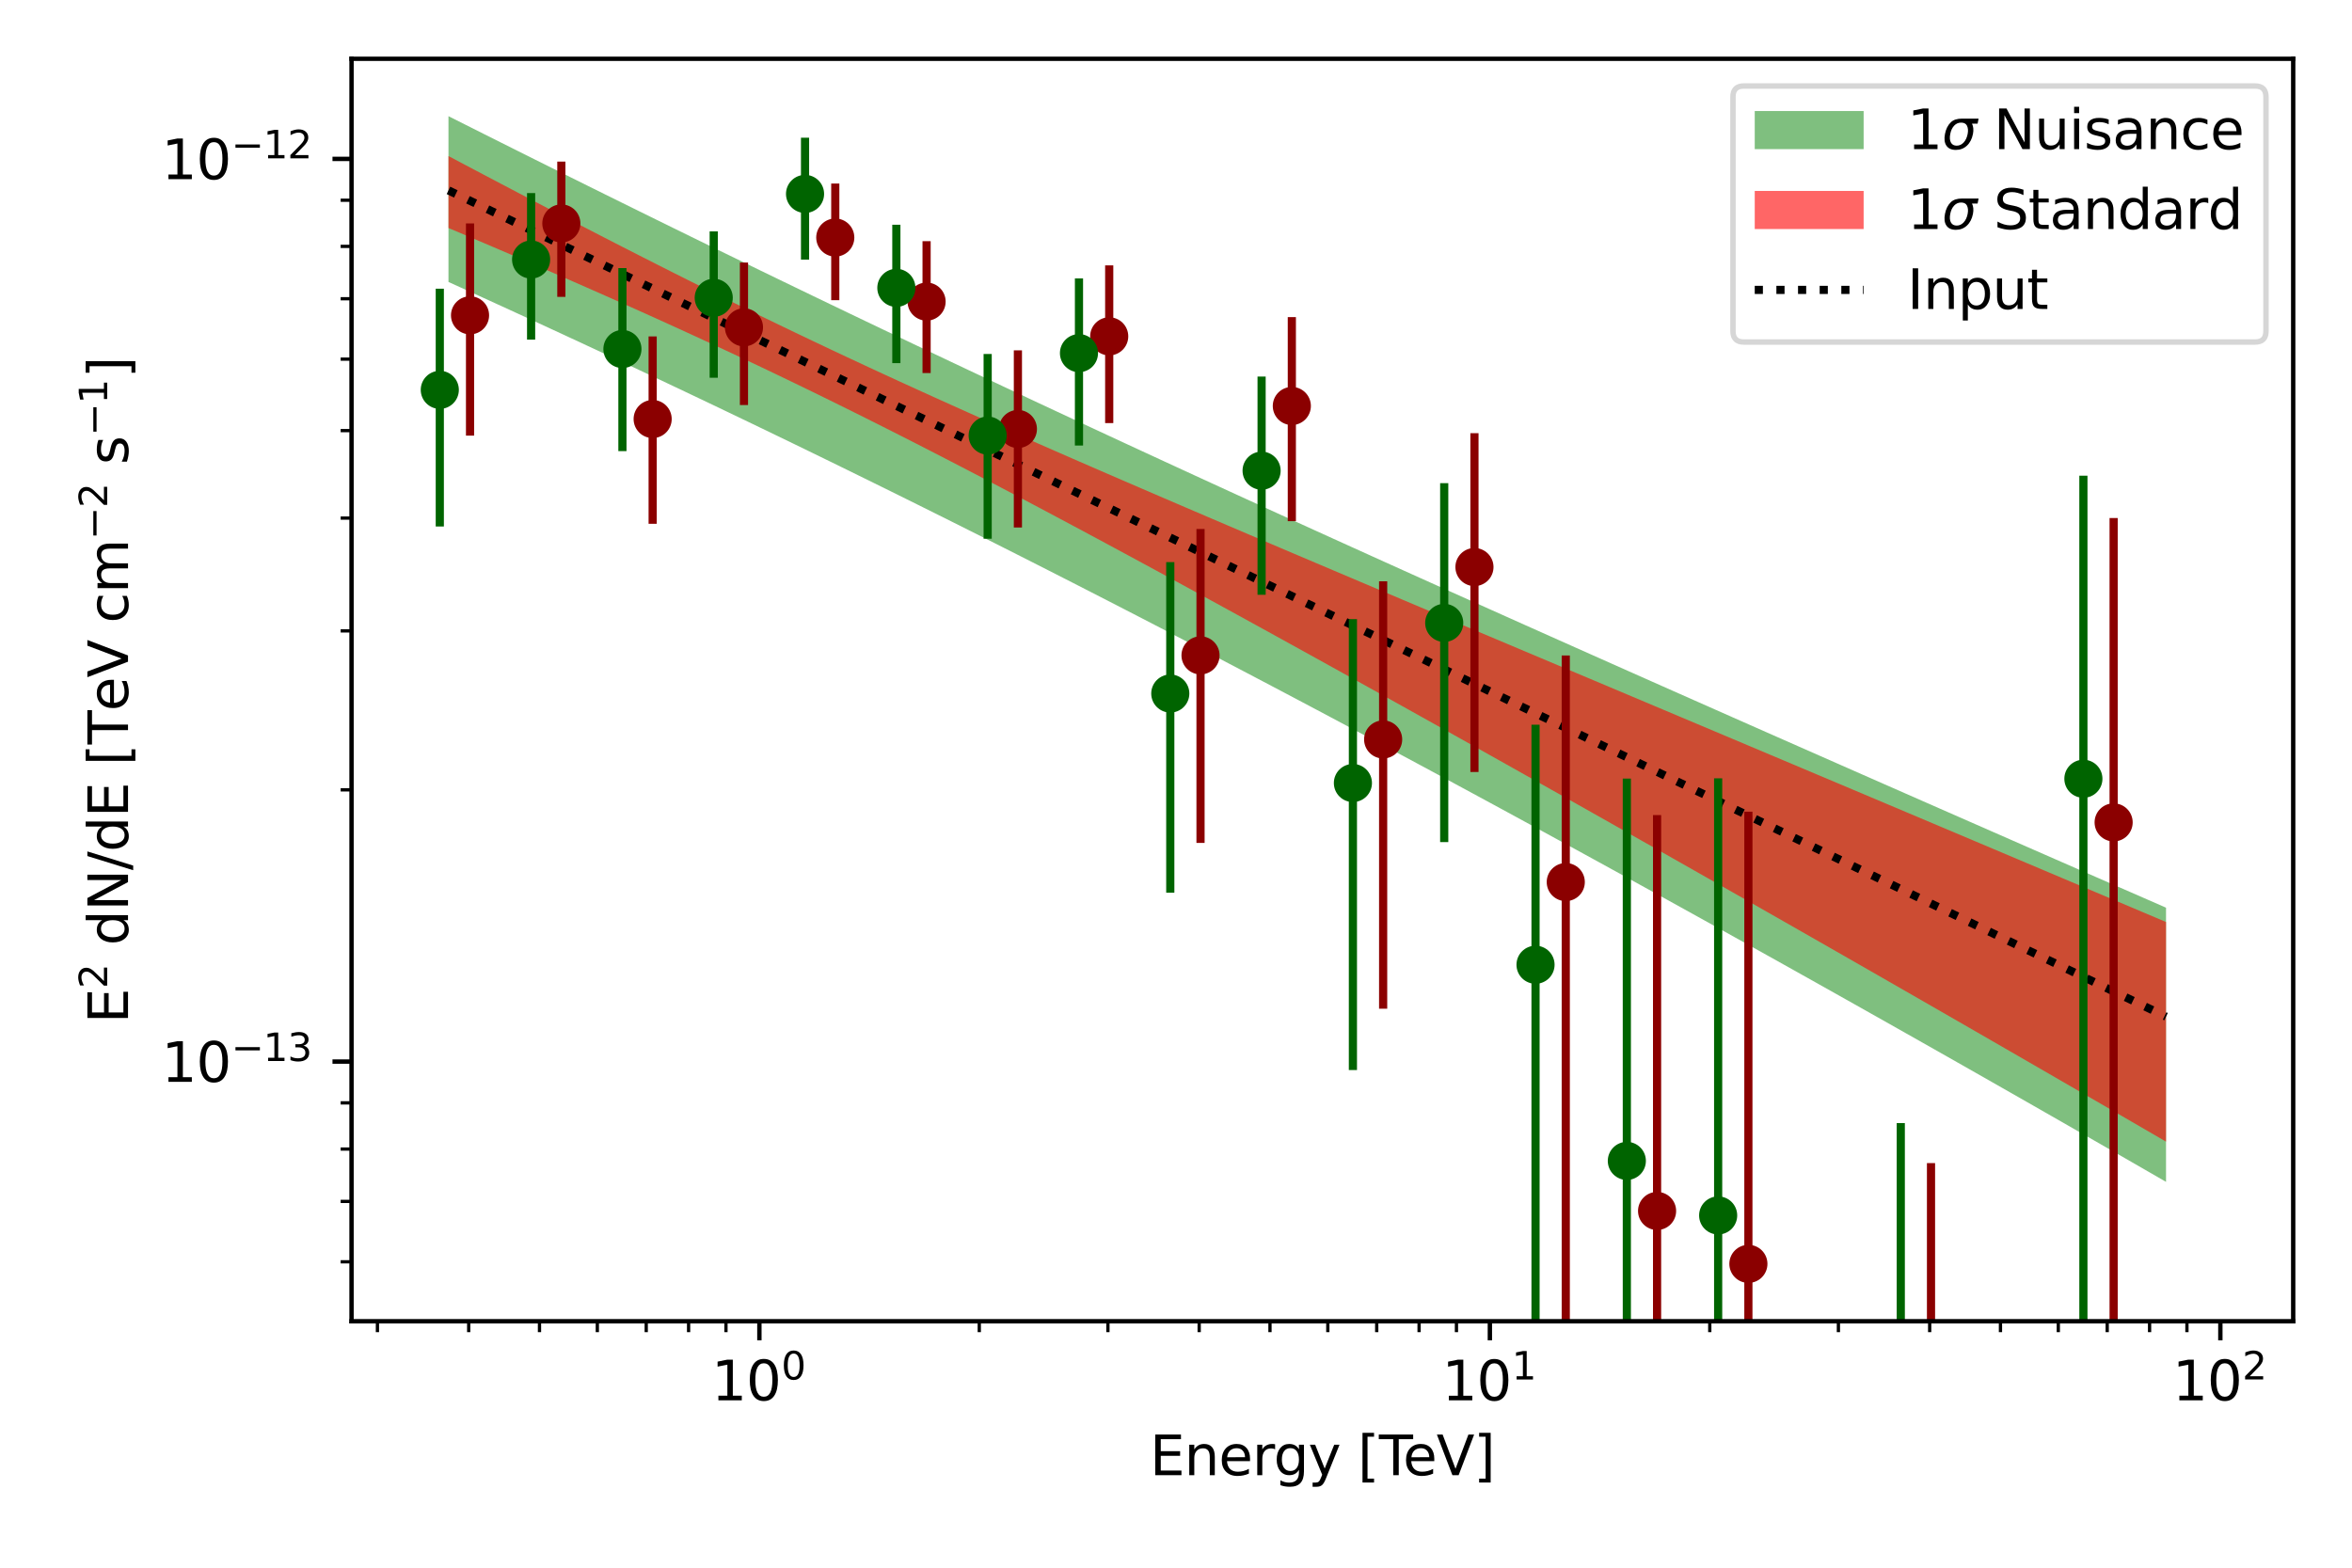 <?xml version="1.0" encoding="utf-8" standalone="no"?>
<!DOCTYPE svg PUBLIC "-//W3C//DTD SVG 1.1//EN"
  "http://www.w3.org/Graphics/SVG/1.1/DTD/svg11.dtd">
<svg xmlns:xlink="http://www.w3.org/1999/xlink" width="432pt" height="288pt" viewBox="0 0 432 288" xmlns="http://www.w3.org/2000/svg" version="1.1">
 <defs>
  <style type="text/css">*{stroke-linejoin: round; stroke-linecap: butt}</style>
 </defs>
 <g id="figure_1">
  <g id="patch_1">
   <path d="M 0 288 
L 432 288 
L 432 0 
L 0 0 
z
" style="fill: #ffffff"/>
  </g>
  <g id="axes_1">
   <g id="patch_2">
    <path d="M 64.568 242.728 
L 421.2 242.728 
L 421.2 10.8 
L 64.568 10.8 
z
" style="fill: #ffffff"/>
   </g>
   <g id="PolyCollection_1">
    <path d="M 82.372 21.342 
L 82.372 51.799 
L 85.559 53.246 
L 88.745 54.698 
L 91.932 56.155 
L 95.118 57.616 
L 98.305 59.083 
L 101.492 60.554 
L 104.678 62.03 
L 107.865 63.511 
L 111.051 64.998 
L 114.238 66.489 
L 117.424 67.986 
L 120.611 69.487 
L 123.798 70.994 
L 126.984 72.506 
L 130.171 74.023 
L 133.357 75.546 
L 136.544 77.074 
L 139.73 78.607 
L 142.917 80.145 
L 146.104 81.688 
L 149.29 83.237 
L 152.477 84.791 
L 155.663 86.35 
L 158.85 87.915 
L 162.036 89.485 
L 165.223 91.059 
L 168.41 92.64 
L 171.596 94.225 
L 174.783 95.815 
L 177.969 97.411 
L 181.156 99.011 
L 184.342 100.617 
L 187.529 102.227 
L 190.716 103.843 
L 193.902 105.463 
L 197.089 107.089 
L 200.275 108.719 
L 203.462 110.354 
L 206.648 111.993 
L 209.835 113.637 
L 213.022 115.286 
L 216.208 116.94 
L 219.395 118.597 
L 222.581 120.26 
L 225.768 121.927 
L 228.954 123.598 
L 232.141 125.273 
L 235.327 126.953 
L 238.514 128.636 
L 241.701 130.324 
L 244.887 132.016 
L 248.074 133.712 
L 251.26 135.412 
L 254.447 137.116 
L 257.633 138.823 
L 260.82 140.535 
L 264.007 142.25 
L 267.193 143.968 
L 270.38 145.691 
L 273.566 147.417 
L 276.753 149.146 
L 279.939 150.879 
L 283.126 152.616 
L 286.313 154.356 
L 289.499 156.099 
L 292.686 157.845 
L 295.872 159.595 
L 299.059 161.348 
L 302.245 163.104 
L 305.432 164.863 
L 308.619 166.626 
L 311.805 168.391 
L 314.992 170.16 
L 318.178 171.931 
L 321.365 173.706 
L 324.551 175.483 
L 327.738 177.263 
L 330.925 179.047 
L 334.111 180.833 
L 337.298 182.621 
L 340.484 184.413 
L 343.671 186.208 
L 346.857 188.005 
L 350.044 189.805 
L 353.231 191.608 
L 356.417 193.413 
L 359.604 195.221 
L 362.79 197.032 
L 365.977 198.845 
L 369.163 200.661 
L 372.35 202.48 
L 375.536 204.301 
L 378.723 206.125 
L 381.91 207.952 
L 385.096 209.781 
L 388.283 211.612 
L 391.469 213.446 
L 394.656 215.283 
L 397.842 217.122 
L 397.842 166.751 
L 397.842 166.751 
L 394.656 165.357 
L 391.469 163.963 
L 388.283 162.569 
L 385.096 161.174 
L 381.91 159.779 
L 378.723 158.383 
L 375.536 156.987 
L 372.35 155.59 
L 369.163 154.193 
L 365.977 152.795 
L 362.79 151.397 
L 359.604 149.998 
L 356.417 148.599 
L 353.231 147.199 
L 350.044 145.798 
L 346.857 144.397 
L 343.671 142.995 
L 340.484 141.592 
L 337.298 140.188 
L 334.111 138.784 
L 330.925 137.378 
L 327.738 135.972 
L 324.551 134.565 
L 321.365 133.157 
L 318.178 131.748 
L 314.992 130.338 
L 311.805 128.926 
L 308.619 127.514 
L 305.432 126.101 
L 302.245 124.686 
L 299.059 123.27 
L 295.872 121.853 
L 292.686 120.434 
L 289.499 119.014 
L 286.313 117.593 
L 283.126 116.17 
L 279.939 114.746 
L 276.753 113.32 
L 273.566 111.892 
L 270.38 110.463 
L 267.193 109.032 
L 264.007 107.599 
L 260.82 106.165 
L 257.633 104.728 
L 254.447 103.29 
L 251.26 101.849 
L 248.074 100.406 
L 244.887 98.962 
L 241.701 97.515 
L 238.514 96.066 
L 235.327 94.614 
L 232.141 93.16 
L 228.954 91.704 
L 225.768 90.245 
L 222.581 88.784 
L 219.395 87.32 
L 216.208 85.853 
L 213.022 84.384 
L 209.835 82.912 
L 206.648 81.437 
L 203.462 79.959 
L 200.275 78.478 
L 197.089 76.994 
L 193.902 75.507 
L 190.716 74.017 
L 187.529 72.524 
L 184.342 71.027 
L 181.156 69.528 
L 177.969 68.025 
L 174.783 66.519 
L 171.596 65.009 
L 168.41 63.496 
L 165.223 61.98 
L 162.036 60.46 
L 158.85 58.937 
L 155.663 57.41 
L 152.477 55.879 
L 149.29 54.346 
L 146.104 52.808 
L 142.917 51.268 
L 139.73 49.723 
L 136.544 48.175 
L 133.357 46.624 
L 130.171 45.069 
L 126.984 43.511 
L 123.798 41.949 
L 120.611 40.384 
L 117.424 38.815 
L 114.238 37.243 
L 111.051 35.667 
L 107.865 34.088 
L 104.678 32.506 
L 101.492 30.921 
L 98.305 29.332 
L 95.118 27.74 
L 91.932 26.145 
L 88.745 24.547 
L 85.559 22.946 
L 82.372 21.342 
z
" clip-path="url(#pd999682cb5)" style="fill: #008000; fill-opacity: 0.5"/>
   </g>
   <g id="PolyCollection_2">
    <path d="M 82.372 28.669 
L 82.372 41.888 
L 85.559 43.237 
L 88.745 44.592 
L 91.932 45.953 
L 95.118 47.32 
L 98.305 48.694 
L 101.492 50.076 
L 104.678 51.465 
L 107.865 52.863 
L 111.051 54.269 
L 114.238 55.685 
L 117.424 57.11 
L 120.611 58.547 
L 123.798 59.993 
L 126.984 61.452 
L 130.171 62.922 
L 133.357 64.405 
L 136.544 65.9 
L 139.73 67.408 
L 142.917 68.93 
L 146.104 70.464 
L 149.29 72.012 
L 152.477 73.572 
L 155.663 75.146 
L 158.85 76.732 
L 162.036 78.331 
L 165.223 79.941 
L 168.41 81.563 
L 171.596 83.195 
L 174.783 84.838 
L 177.969 86.491 
L 181.156 88.153 
L 184.342 89.823 
L 187.529 91.502 
L 190.716 93.188 
L 193.902 94.882 
L 197.089 96.582 
L 200.275 98.289 
L 203.462 100.002 
L 206.648 101.72 
L 209.835 103.444 
L 213.022 105.172 
L 216.208 106.905 
L 219.395 108.642 
L 222.581 110.384 
L 225.768 112.13 
L 228.954 113.879 
L 232.141 115.631 
L 235.327 117.387 
L 238.514 119.147 
L 241.701 120.909 
L 244.887 122.674 
L 248.074 124.442 
L 251.26 126.212 
L 254.447 127.986 
L 257.633 129.761 
L 260.82 131.539 
L 264.007 133.32 
L 267.193 135.102 
L 270.38 136.887 
L 273.566 138.674 
L 276.753 140.463 
L 279.939 142.254 
L 283.126 144.047 
L 286.313 145.842 
L 289.499 147.639 
L 292.686 149.437 
L 295.872 151.238 
L 299.059 153.04 
L 302.245 154.844 
L 305.432 156.65 
L 308.619 158.458 
L 311.805 160.267 
L 314.992 162.078 
L 318.178 163.89 
L 321.365 165.705 
L 324.551 167.521 
L 327.738 169.338 
L 330.925 171.158 
L 334.111 172.979 
L 337.298 174.801 
L 340.484 176.625 
L 343.671 178.451 
L 346.857 180.278 
L 350.044 182.107 
L 353.231 183.938 
L 356.417 185.77 
L 359.604 187.604 
L 362.79 189.439 
L 365.977 191.276 
L 369.163 193.115 
L 372.35 194.955 
L 375.536 196.796 
L 378.723 198.64 
L 381.91 200.485 
L 385.096 202.331 
L 388.283 204.18 
L 391.469 206.03 
L 394.656 207.881 
L 397.842 209.734 
L 397.842 169.382 
L 397.842 169.382 
L 394.656 168.032 
L 391.469 166.683 
L 388.283 165.333 
L 385.096 163.984 
L 381.91 162.636 
L 378.723 161.287 
L 375.536 159.939 
L 372.35 158.592 
L 369.163 157.244 
L 365.977 155.897 
L 362.79 154.55 
L 359.604 153.204 
L 356.417 151.858 
L 353.231 150.512 
L 350.044 149.166 
L 346.857 147.82 
L 343.671 146.475 
L 340.484 145.13 
L 337.298 143.785 
L 334.111 142.441 
L 330.925 141.096 
L 327.738 139.752 
L 324.551 138.408 
L 321.365 137.064 
L 318.178 135.72 
L 314.992 134.377 
L 311.805 133.033 
L 308.619 131.689 
L 305.432 130.346 
L 302.245 129.003 
L 299.059 127.659 
L 295.872 126.315 
L 292.686 124.972 
L 289.499 123.628 
L 286.313 122.284 
L 283.126 120.94 
L 279.939 119.596 
L 276.753 118.252 
L 273.566 116.907 
L 270.38 115.562 
L 267.193 114.216 
L 264.007 112.87 
L 260.82 111.523 
L 257.633 110.176 
L 254.447 108.828 
L 251.26 107.479 
L 248.074 106.129 
L 244.887 104.778 
L 241.701 103.426 
L 238.514 102.073 
L 235.327 100.719 
L 232.141 99.363 
L 228.954 98.005 
L 225.768 96.645 
L 222.581 95.284 
L 219.395 93.92 
L 216.208 92.554 
L 213.022 91.184 
L 209.835 89.812 
L 206.648 88.437 
L 203.462 87.058 
L 200.275 85.675 
L 197.089 84.287 
L 193.902 82.895 
L 190.716 81.498 
L 187.529 80.095 
L 184.342 78.687 
L 181.156 77.271 
L 177.969 75.849 
L 174.783 74.418 
L 171.596 72.98 
L 168.41 71.533 
L 165.223 70.077 
L 162.036 68.611 
L 158.85 67.135 
L 155.663 65.648 
L 152.477 64.15 
L 149.29 62.641 
L 146.104 61.12 
L 142.917 59.588 
L 139.73 58.044 
L 136.544 56.489 
L 133.357 54.922 
L 130.171 53.345 
L 126.984 51.756 
L 123.798 50.158 
L 120.611 48.549 
L 117.424 46.931 
L 114.238 45.305 
L 111.051 43.67 
L 107.865 42.027 
L 104.678 40.378 
L 101.492 38.721 
L 98.305 37.058 
L 95.118 35.39 
L 91.932 33.717 
L 88.745 32.038 
L 85.559 30.355 
L 82.372 28.669 
z
" clip-path="url(#pd999682cb5)" style="fill: #ff0000; fill-opacity: 0.6"/>
   </g>
   <g id="matplotlib.axis_1">
    <g id="xtick_1">
     <g id="line2d_1">
      <defs>
       <path id="mf562311e10" d="M 0 0 
L 0 3.5 
" style="stroke: #000000; stroke-width: 0.8"/>
      </defs>
      <g>
       <use xlink:href="#mf562311e10" x="139.479" y="242.728" style="stroke: #000000; stroke-width: 0.8"/>
      </g>
     </g>
     <g id="text_1">
      <!-- $\mathdefault{10^{0}}$ -->
      <g transform="translate(130.679 257.326) scale(0.1 -0.1)">
       <defs>
        <path id="DejaVuSans-31" d="M 794 531 
L 1825 531 
L 1825 4091 
L 703 3866 
L 703 4441 
L 1819 4666 
L 2450 4666 
L 2450 531 
L 3481 531 
L 3481 0 
L 794 0 
L 794 531 
z
" transform="scale(0.016)"/>
        <path id="DejaVuSans-30" d="M 2034 4250 
Q 1547 4250 1301 3770 
Q 1056 3291 1056 2328 
Q 1056 1369 1301 889 
Q 1547 409 2034 409 
Q 2525 409 2770 889 
Q 3016 1369 3016 2328 
Q 3016 3291 2770 3770 
Q 2525 4250 2034 4250 
z
M 2034 4750 
Q 2819 4750 3233 4129 
Q 3647 3509 3647 2328 
Q 3647 1150 3233 529 
Q 2819 -91 2034 -91 
Q 1250 -91 836 529 
Q 422 1150 422 2328 
Q 422 3509 836 4129 
Q 1250 4750 2034 4750 
z
" transform="scale(0.016)"/>
       </defs>
       <use xlink:href="#DejaVuSans-31" transform="translate(0 0.766)"/>
       <use xlink:href="#DejaVuSans-30" transform="translate(63.623 0.766)"/>
       <use xlink:href="#DejaVuSans-30" transform="translate(128.203 39.047) scale(0.7)"/>
      </g>
     </g>
    </g>
    <g id="xtick_2">
     <g id="line2d_2">
      <g>
       <use xlink:href="#mf562311e10" x="273.65" y="242.728" style="stroke: #000000; stroke-width: 0.8"/>
      </g>
     </g>
     <g id="text_2">
      <!-- $\mathdefault{10^{1}}$ -->
      <g transform="translate(264.85 257.326) scale(0.1 -0.1)">
       <use xlink:href="#DejaVuSans-31" transform="translate(0 0.684)"/>
       <use xlink:href="#DejaVuSans-30" transform="translate(63.623 0.684)"/>
       <use xlink:href="#DejaVuSans-31" transform="translate(128.203 38.966) scale(0.7)"/>
      </g>
     </g>
    </g>
    <g id="xtick_3">
     <g id="line2d_3">
      <g>
       <use xlink:href="#mf562311e10" x="407.821" y="242.728" style="stroke: #000000; stroke-width: 0.8"/>
      </g>
     </g>
     <g id="text_3">
      <!-- $\mathdefault{10^{2}}$ -->
      <g transform="translate(399.021 257.326) scale(0.1 -0.1)">
       <defs>
        <path id="DejaVuSans-32" d="M 1228 531 
L 3431 531 
L 3431 0 
L 469 0 
L 469 531 
Q 828 903 1448 1529 
Q 2069 2156 2228 2338 
Q 2531 2678 2651 2914 
Q 2772 3150 2772 3378 
Q 2772 3750 2511 3984 
Q 2250 4219 1831 4219 
Q 1534 4219 1204 4116 
Q 875 4013 500 3803 
L 500 4441 
Q 881 4594 1212 4672 
Q 1544 4750 1819 4750 
Q 2544 4750 2975 4387 
Q 3406 4025 3406 3419 
Q 3406 3131 3298 2873 
Q 3191 2616 2906 2266 
Q 2828 2175 2409 1742 
Q 1991 1309 1228 531 
z
" transform="scale(0.016)"/>
       </defs>
       <use xlink:href="#DejaVuSans-31" transform="translate(0 0.766)"/>
       <use xlink:href="#DejaVuSans-30" transform="translate(63.623 0.766)"/>
       <use xlink:href="#DejaVuSans-32" transform="translate(128.203 39.047) scale(0.7)"/>
      </g>
     </g>
    </g>
    <g id="xtick_4">
     <g id="line2d_4">
      <defs>
       <path id="ma48257e8ec" d="M 0 0 
L 0 2 
" style="stroke: #000000; stroke-width: 0.6"/>
      </defs>
      <g>
       <use xlink:href="#ma48257e8ec" x="69.324" y="242.728" style="stroke: #000000; stroke-width: 0.6"/>
      </g>
     </g>
    </g>
    <g id="xtick_5">
     <g id="line2d_5">
      <g>
       <use xlink:href="#ma48257e8ec" x="86.087" y="242.728" style="stroke: #000000; stroke-width: 0.6"/>
      </g>
     </g>
    </g>
    <g id="xtick_6">
     <g id="line2d_6">
      <g>
       <use xlink:href="#ma48257e8ec" x="99.089" y="242.728" style="stroke: #000000; stroke-width: 0.6"/>
      </g>
     </g>
    </g>
    <g id="xtick_7">
     <g id="line2d_7">
      <g>
       <use xlink:href="#ma48257e8ec" x="109.713" y="242.728" style="stroke: #000000; stroke-width: 0.6"/>
      </g>
     </g>
    </g>
    <g id="xtick_8">
     <g id="line2d_8">
      <g>
       <use xlink:href="#ma48257e8ec" x="118.695" y="242.728" style="stroke: #000000; stroke-width: 0.6"/>
      </g>
     </g>
    </g>
    <g id="xtick_9">
     <g id="line2d_9">
      <g>
       <use xlink:href="#ma48257e8ec" x="126.476" y="242.728" style="stroke: #000000; stroke-width: 0.6"/>
      </g>
     </g>
    </g>
    <g id="xtick_10">
     <g id="line2d_10">
      <g>
       <use xlink:href="#ma48257e8ec" x="133.34" y="242.728" style="stroke: #000000; stroke-width: 0.6"/>
      </g>
     </g>
    </g>
    <g id="xtick_11">
     <g id="line2d_11">
      <g>
       <use xlink:href="#ma48257e8ec" x="179.868" y="242.728" style="stroke: #000000; stroke-width: 0.6"/>
      </g>
     </g>
    </g>
    <g id="xtick_12">
     <g id="line2d_12">
      <g>
       <use xlink:href="#ma48257e8ec" x="203.495" y="242.728" style="stroke: #000000; stroke-width: 0.6"/>
      </g>
     </g>
    </g>
    <g id="xtick_13">
     <g id="line2d_13">
      <g>
       <use xlink:href="#ma48257e8ec" x="220.258" y="242.728" style="stroke: #000000; stroke-width: 0.6"/>
      </g>
     </g>
    </g>
    <g id="xtick_14">
     <g id="line2d_14">
      <g>
       <use xlink:href="#ma48257e8ec" x="233.261" y="242.728" style="stroke: #000000; stroke-width: 0.6"/>
      </g>
     </g>
    </g>
    <g id="xtick_15">
     <g id="line2d_15">
      <g>
       <use xlink:href="#ma48257e8ec" x="243.884" y="242.728" style="stroke: #000000; stroke-width: 0.6"/>
      </g>
     </g>
    </g>
    <g id="xtick_16">
     <g id="line2d_16">
      <g>
       <use xlink:href="#ma48257e8ec" x="252.867" y="242.728" style="stroke: #000000; stroke-width: 0.6"/>
      </g>
     </g>
    </g>
    <g id="xtick_17">
     <g id="line2d_17">
      <g>
       <use xlink:href="#ma48257e8ec" x="260.648" y="242.728" style="stroke: #000000; stroke-width: 0.6"/>
      </g>
     </g>
    </g>
    <g id="xtick_18">
     <g id="line2d_18">
      <g>
       <use xlink:href="#ma48257e8ec" x="267.511" y="242.728" style="stroke: #000000; stroke-width: 0.6"/>
      </g>
     </g>
    </g>
    <g id="xtick_19">
     <g id="line2d_19">
      <g>
       <use xlink:href="#ma48257e8ec" x="314.04" y="242.728" style="stroke: #000000; stroke-width: 0.6"/>
      </g>
     </g>
    </g>
    <g id="xtick_20">
     <g id="line2d_20">
      <g>
       <use xlink:href="#ma48257e8ec" x="337.666" y="242.728" style="stroke: #000000; stroke-width: 0.6"/>
      </g>
     </g>
    </g>
    <g id="xtick_21">
     <g id="line2d_21">
      <g>
       <use xlink:href="#ma48257e8ec" x="354.429" y="242.728" style="stroke: #000000; stroke-width: 0.6"/>
      </g>
     </g>
    </g>
    <g id="xtick_22">
     <g id="line2d_22">
      <g>
       <use xlink:href="#ma48257e8ec" x="367.432" y="242.728" style="stroke: #000000; stroke-width: 0.6"/>
      </g>
     </g>
    </g>
    <g id="xtick_23">
     <g id="line2d_23">
      <g>
       <use xlink:href="#ma48257e8ec" x="378.056" y="242.728" style="stroke: #000000; stroke-width: 0.6"/>
      </g>
     </g>
    </g>
    <g id="xtick_24">
     <g id="line2d_24">
      <g>
       <use xlink:href="#ma48257e8ec" x="387.038" y="242.728" style="stroke: #000000; stroke-width: 0.6"/>
      </g>
     </g>
    </g>
    <g id="xtick_25">
     <g id="line2d_25">
      <g>
       <use xlink:href="#ma48257e8ec" x="394.819" y="242.728" style="stroke: #000000; stroke-width: 0.6"/>
      </g>
     </g>
    </g>
    <g id="xtick_26">
     <g id="line2d_26">
      <g>
       <use xlink:href="#ma48257e8ec" x="401.682" y="242.728" style="stroke: #000000; stroke-width: 0.6"/>
      </g>
     </g>
    </g>
    <g id="text_4">
     <!-- Energy [TeV] -->
     <g transform="translate(211.187 271.005) scale(0.1 -0.1)">
      <defs>
       <path id="DejaVuSans-45" d="M 628 4666 
L 3578 4666 
L 3578 4134 
L 1259 4134 
L 1259 2753 
L 3481 2753 
L 3481 2222 
L 1259 2222 
L 1259 531 
L 3634 531 
L 3634 0 
L 628 0 
L 628 4666 
z
" transform="scale(0.016)"/>
       <path id="DejaVuSans-6e" d="M 3513 2113 
L 3513 0 
L 2938 0 
L 2938 2094 
Q 2938 2591 2744 2837 
Q 2550 3084 2163 3084 
Q 1697 3084 1428 2787 
Q 1159 2491 1159 1978 
L 1159 0 
L 581 0 
L 581 3500 
L 1159 3500 
L 1159 2956 
Q 1366 3272 1645 3428 
Q 1925 3584 2291 3584 
Q 2894 3584 3203 3211 
Q 3513 2838 3513 2113 
z
" transform="scale(0.016)"/>
       <path id="DejaVuSans-65" d="M 3597 1894 
L 3597 1613 
L 953 1613 
Q 991 1019 1311 708 
Q 1631 397 2203 397 
Q 2534 397 2845 478 
Q 3156 559 3463 722 
L 3463 178 
Q 3153 47 2828 -22 
Q 2503 -91 2169 -91 
Q 1331 -91 842 396 
Q 353 884 353 1716 
Q 353 2575 817 3079 
Q 1281 3584 2069 3584 
Q 2775 3584 3186 3129 
Q 3597 2675 3597 1894 
z
M 3022 2063 
Q 3016 2534 2758 2815 
Q 2500 3097 2075 3097 
Q 1594 3097 1305 2825 
Q 1016 2553 972 2059 
L 3022 2063 
z
" transform="scale(0.016)"/>
       <path id="DejaVuSans-72" d="M 2631 2963 
Q 2534 3019 2420 3045 
Q 2306 3072 2169 3072 
Q 1681 3072 1420 2755 
Q 1159 2438 1159 1844 
L 1159 0 
L 581 0 
L 581 3500 
L 1159 3500 
L 1159 2956 
Q 1341 3275 1631 3429 
Q 1922 3584 2338 3584 
Q 2397 3584 2469 3576 
Q 2541 3569 2628 3553 
L 2631 2963 
z
" transform="scale(0.016)"/>
       <path id="DejaVuSans-67" d="M 2906 1791 
Q 2906 2416 2648 2759 
Q 2391 3103 1925 3103 
Q 1463 3103 1205 2759 
Q 947 2416 947 1791 
Q 947 1169 1205 825 
Q 1463 481 1925 481 
Q 2391 481 2648 825 
Q 2906 1169 2906 1791 
z
M 3481 434 
Q 3481 -459 3084 -895 
Q 2688 -1331 1869 -1331 
Q 1566 -1331 1297 -1286 
Q 1028 -1241 775 -1147 
L 775 -588 
Q 1028 -725 1275 -790 
Q 1522 -856 1778 -856 
Q 2344 -856 2625 -561 
Q 2906 -266 2906 331 
L 2906 616 
Q 2728 306 2450 153 
Q 2172 0 1784 0 
Q 1141 0 747 490 
Q 353 981 353 1791 
Q 353 2603 747 3093 
Q 1141 3584 1784 3584 
Q 2172 3584 2450 3431 
Q 2728 3278 2906 2969 
L 2906 3500 
L 3481 3500 
L 3481 434 
z
" transform="scale(0.016)"/>
       <path id="DejaVuSans-79" d="M 2059 -325 
Q 1816 -950 1584 -1140 
Q 1353 -1331 966 -1331 
L 506 -1331 
L 506 -850 
L 844 -850 
Q 1081 -850 1212 -737 
Q 1344 -625 1503 -206 
L 1606 56 
L 191 3500 
L 800 3500 
L 1894 763 
L 2988 3500 
L 3597 3500 
L 2059 -325 
z
" transform="scale(0.016)"/>
       <path id="DejaVuSans-20" transform="scale(0.016)"/>
       <path id="DejaVuSans-5b" d="M 550 4863 
L 1875 4863 
L 1875 4416 
L 1125 4416 
L 1125 -397 
L 1875 -397 
L 1875 -844 
L 550 -844 
L 550 4863 
z
" transform="scale(0.016)"/>
       <path id="DejaVuSans-54" d="M -19 4666 
L 3928 4666 
L 3928 4134 
L 2272 4134 
L 2272 0 
L 1638 0 
L 1638 4134 
L -19 4134 
L -19 4666 
z
" transform="scale(0.016)"/>
       <path id="DejaVuSans-56" d="M 1831 0 
L 50 4666 
L 709 4666 
L 2188 738 
L 3669 4666 
L 4325 4666 
L 2547 0 
L 1831 0 
z
" transform="scale(0.016)"/>
       <path id="DejaVuSans-5d" d="M 1947 4863 
L 1947 -844 
L 622 -844 
L 622 -397 
L 1369 -397 
L 1369 4416 
L 622 4416 
L 622 4863 
L 1947 4863 
z
" transform="scale(0.016)"/>
      </defs>
      <use xlink:href="#DejaVuSans-45"/>
      <use xlink:href="#DejaVuSans-6e" x="63.184"/>
      <use xlink:href="#DejaVuSans-65" x="126.562"/>
      <use xlink:href="#DejaVuSans-72" x="188.086"/>
      <use xlink:href="#DejaVuSans-67" x="227.449"/>
      <use xlink:href="#DejaVuSans-79" x="290.926"/>
      <use xlink:href="#DejaVuSans-20" x="350.105"/>
      <use xlink:href="#DejaVuSans-5b" x="381.893"/>
      <use xlink:href="#DejaVuSans-54" x="420.906"/>
      <use xlink:href="#DejaVuSans-65" x="464.99"/>
      <use xlink:href="#DejaVuSans-56" x="526.514"/>
      <use xlink:href="#DejaVuSans-5d" x="594.922"/>
     </g>
    </g>
   </g>
   <g id="matplotlib.axis_2">
    <g id="ytick_1">
     <g id="line2d_27">
      <defs>
       <path id="m926425c03b" d="M 0 0 
L -3.5 0 
" style="stroke: #000000; stroke-width: 0.8"/>
      </defs>
      <g>
       <use xlink:href="#m926425c03b" x="64.568" y="195.02" style="stroke: #000000; stroke-width: 0.8"/>
      </g>
     </g>
     <g id="text_5">
      <!-- $\mathdefault{10^{-13}}$ -->
      <g transform="translate(29.668 198.819) scale(0.1 -0.1)">
       <defs>
        <path id="DejaVuSans-2212" d="M 678 2272 
L 4684 2272 
L 4684 1741 
L 678 1741 
L 678 2272 
z
" transform="scale(0.016)"/>
        <path id="DejaVuSans-33" d="M 2597 2516 
Q 3050 2419 3304 2112 
Q 3559 1806 3559 1356 
Q 3559 666 3084 287 
Q 2609 -91 1734 -91 
Q 1441 -91 1130 -33 
Q 819 25 488 141 
L 488 750 
Q 750 597 1062 519 
Q 1375 441 1716 441 
Q 2309 441 2620 675 
Q 2931 909 2931 1356 
Q 2931 1769 2642 2001 
Q 2353 2234 1838 2234 
L 1294 2234 
L 1294 2753 
L 1863 2753 
Q 2328 2753 2575 2939 
Q 2822 3125 2822 3475 
Q 2822 3834 2567 4026 
Q 2313 4219 1838 4219 
Q 1578 4219 1281 4162 
Q 984 4106 628 3988 
L 628 4550 
Q 988 4650 1302 4700 
Q 1616 4750 1894 4750 
Q 2613 4750 3031 4423 
Q 3450 4097 3450 3541 
Q 3450 3153 3228 2886 
Q 3006 2619 2597 2516 
z
" transform="scale(0.016)"/>
       </defs>
       <use xlink:href="#DejaVuSans-31" transform="translate(0 0.766)"/>
       <use xlink:href="#DejaVuSans-30" transform="translate(63.623 0.766)"/>
       <use xlink:href="#DejaVuSans-2212" transform="translate(128.203 39.047) scale(0.7)"/>
       <use xlink:href="#DejaVuSans-31" transform="translate(186.855 39.047) scale(0.7)"/>
       <use xlink:href="#DejaVuSans-33" transform="translate(231.392 39.047) scale(0.7)"/>
      </g>
     </g>
    </g>
    <g id="ytick_2">
     <g id="line2d_28">
      <g>
       <use xlink:href="#m926425c03b" x="64.568" y="29.19" style="stroke: #000000; stroke-width: 0.8"/>
      </g>
     </g>
     <g id="text_6">
      <!-- $\mathdefault{10^{-12}}$ -->
      <g transform="translate(29.668 32.99) scale(0.1 -0.1)">
       <use xlink:href="#DejaVuSans-31" transform="translate(0 0.766)"/>
       <use xlink:href="#DejaVuSans-30" transform="translate(63.623 0.766)"/>
       <use xlink:href="#DejaVuSans-2212" transform="translate(128.203 39.047) scale(0.7)"/>
       <use xlink:href="#DejaVuSans-31" transform="translate(186.855 39.047) scale(0.7)"/>
       <use xlink:href="#DejaVuSans-32" transform="translate(231.392 39.047) scale(0.7)"/>
      </g>
     </g>
    </g>
    <g id="ytick_3">
     <g id="line2d_29">
      <defs>
       <path id="mcea5af8247" d="M 0 0 
L -2 0 
" style="stroke: #000000; stroke-width: 0.6"/>
      </defs>
      <g>
       <use xlink:href="#mcea5af8247" x="64.568" y="231.809" style="stroke: #000000; stroke-width: 0.6"/>
      </g>
     </g>
    </g>
    <g id="ytick_4">
     <g id="line2d_30">
      <g>
       <use xlink:href="#mcea5af8247" x="64.568" y="220.707" style="stroke: #000000; stroke-width: 0.6"/>
      </g>
     </g>
    </g>
    <g id="ytick_5">
     <g id="line2d_31">
      <g>
       <use xlink:href="#mcea5af8247" x="64.568" y="211.091" style="stroke: #000000; stroke-width: 0.6"/>
      </g>
     </g>
    </g>
    <g id="ytick_6">
     <g id="line2d_32">
      <g>
       <use xlink:href="#mcea5af8247" x="64.568" y="202.608" style="stroke: #000000; stroke-width: 0.6"/>
      </g>
     </g>
    </g>
    <g id="ytick_7">
     <g id="line2d_33">
      <g>
       <use xlink:href="#mcea5af8247" x="64.568" y="145.1" style="stroke: #000000; stroke-width: 0.6"/>
      </g>
     </g>
    </g>
    <g id="ytick_8">
     <g id="line2d_34">
      <g>
       <use xlink:href="#mcea5af8247" x="64.568" y="115.899" style="stroke: #000000; stroke-width: 0.6"/>
      </g>
     </g>
    </g>
    <g id="ytick_9">
     <g id="line2d_35">
      <g>
       <use xlink:href="#mcea5af8247" x="64.568" y="95.181" style="stroke: #000000; stroke-width: 0.6"/>
      </g>
     </g>
    </g>
    <g id="ytick_10">
     <g id="line2d_36">
      <g>
       <use xlink:href="#mcea5af8247" x="64.568" y="79.11" style="stroke: #000000; stroke-width: 0.6"/>
      </g>
     </g>
    </g>
    <g id="ytick_11">
     <g id="line2d_37">
      <g>
       <use xlink:href="#mcea5af8247" x="64.568" y="65.98" style="stroke: #000000; stroke-width: 0.6"/>
      </g>
     </g>
    </g>
    <g id="ytick_12">
     <g id="line2d_38">
      <g>
       <use xlink:href="#mcea5af8247" x="64.568" y="54.878" style="stroke: #000000; stroke-width: 0.6"/>
      </g>
     </g>
    </g>
    <g id="ytick_13">
     <g id="line2d_39">
      <g>
       <use xlink:href="#mcea5af8247" x="64.568" y="45.261" style="stroke: #000000; stroke-width: 0.6"/>
      </g>
     </g>
    </g>
    <g id="ytick_14">
     <g id="line2d_40">
      <g>
       <use xlink:href="#mcea5af8247" x="64.568" y="36.778" style="stroke: #000000; stroke-width: 0.6"/>
      </g>
     </g>
    </g>
    <g id="text_7">
     <!-- E$^2$ dN/dE [TeV cm$^{-2}$ s$^{-1}$] -->
     <g transform="translate(23.589 188.014) rotate(-90) scale(0.1 -0.1)">
      <defs>
       <path id="DejaVuSans-64" d="M 2906 2969 
L 2906 4863 
L 3481 4863 
L 3481 0 
L 2906 0 
L 2906 525 
Q 2725 213 2448 61 
Q 2172 -91 1784 -91 
Q 1150 -91 751 415 
Q 353 922 353 1747 
Q 353 2572 751 3078 
Q 1150 3584 1784 3584 
Q 2172 3584 2448 3432 
Q 2725 3281 2906 2969 
z
M 947 1747 
Q 947 1113 1208 752 
Q 1469 391 1925 391 
Q 2381 391 2643 752 
Q 2906 1113 2906 1747 
Q 2906 2381 2643 2742 
Q 2381 3103 1925 3103 
Q 1469 3103 1208 2742 
Q 947 2381 947 1747 
z
" transform="scale(0.016)"/>
       <path id="DejaVuSans-4e" d="M 628 4666 
L 1478 4666 
L 3547 763 
L 3547 4666 
L 4159 4666 
L 4159 0 
L 3309 0 
L 1241 3903 
L 1241 0 
L 628 0 
L 628 4666 
z
" transform="scale(0.016)"/>
       <path id="DejaVuSans-2f" d="M 1625 4666 
L 2156 4666 
L 531 -594 
L 0 -594 
L 1625 4666 
z
" transform="scale(0.016)"/>
       <path id="DejaVuSans-63" d="M 3122 3366 
L 3122 2828 
Q 2878 2963 2633 3030 
Q 2388 3097 2138 3097 
Q 1578 3097 1268 2742 
Q 959 2388 959 1747 
Q 959 1106 1268 751 
Q 1578 397 2138 397 
Q 2388 397 2633 464 
Q 2878 531 3122 666 
L 3122 134 
Q 2881 22 2623 -34 
Q 2366 -91 2075 -91 
Q 1284 -91 818 406 
Q 353 903 353 1747 
Q 353 2603 823 3093 
Q 1294 3584 2113 3584 
Q 2378 3584 2631 3529 
Q 2884 3475 3122 3366 
z
" transform="scale(0.016)"/>
       <path id="DejaVuSans-6d" d="M 3328 2828 
Q 3544 3216 3844 3400 
Q 4144 3584 4550 3584 
Q 5097 3584 5394 3201 
Q 5691 2819 5691 2113 
L 5691 0 
L 5113 0 
L 5113 2094 
Q 5113 2597 4934 2840 
Q 4756 3084 4391 3084 
Q 3944 3084 3684 2787 
Q 3425 2491 3425 1978 
L 3425 0 
L 2847 0 
L 2847 2094 
Q 2847 2600 2669 2842 
Q 2491 3084 2119 3084 
Q 1678 3084 1418 2786 
Q 1159 2488 1159 1978 
L 1159 0 
L 581 0 
L 581 3500 
L 1159 3500 
L 1159 2956 
Q 1356 3278 1631 3431 
Q 1906 3584 2284 3584 
Q 2666 3584 2933 3390 
Q 3200 3197 3328 2828 
z
" transform="scale(0.016)"/>
       <path id="DejaVuSans-73" d="M 2834 3397 
L 2834 2853 
Q 2591 2978 2328 3040 
Q 2066 3103 1784 3103 
Q 1356 3103 1142 2972 
Q 928 2841 928 2578 
Q 928 2378 1081 2264 
Q 1234 2150 1697 2047 
L 1894 2003 
Q 2506 1872 2764 1633 
Q 3022 1394 3022 966 
Q 3022 478 2636 193 
Q 2250 -91 1575 -91 
Q 1294 -91 989 -36 
Q 684 19 347 128 
L 347 722 
Q 666 556 975 473 
Q 1284 391 1588 391 
Q 1994 391 2212 530 
Q 2431 669 2431 922 
Q 2431 1156 2273 1281 
Q 2116 1406 1581 1522 
L 1381 1569 
Q 847 1681 609 1914 
Q 372 2147 372 2553 
Q 372 3047 722 3315 
Q 1072 3584 1716 3584 
Q 2034 3584 2315 3537 
Q 2597 3491 2834 3397 
z
" transform="scale(0.016)"/>
      </defs>
      <use xlink:href="#DejaVuSans-45" transform="translate(0 0.766)"/>
      <use xlink:href="#DejaVuSans-32" transform="translate(64.141 39.047) scale(0.7)"/>
      <use xlink:href="#DejaVuSans-20" transform="translate(111.411 0.766)"/>
      <use xlink:href="#DejaVuSans-64" transform="translate(143.198 0.766)"/>
      <use xlink:href="#DejaVuSans-4e" transform="translate(206.675 0.766)"/>
      <use xlink:href="#DejaVuSans-2f" transform="translate(281.479 0.766)"/>
      <use xlink:href="#DejaVuSans-64" transform="translate(315.171 0.766)"/>
      <use xlink:href="#DejaVuSans-45" transform="translate(378.647 0.766)"/>
      <use xlink:href="#DejaVuSans-20" transform="translate(441.831 0.766)"/>
      <use xlink:href="#DejaVuSans-5b" transform="translate(473.618 0.766)"/>
      <use xlink:href="#DejaVuSans-54" transform="translate(512.632 0.766)"/>
      <use xlink:href="#DejaVuSans-65" transform="translate(573.716 0.766)"/>
      <use xlink:href="#DejaVuSans-56" transform="translate(635.239 0.766)"/>
      <use xlink:href="#DejaVuSans-20" transform="translate(703.647 0.766)"/>
      <use xlink:href="#DejaVuSans-63" transform="translate(735.435 0.766)"/>
      <use xlink:href="#DejaVuSans-6d" transform="translate(790.415 0.766)"/>
      <use xlink:href="#DejaVuSans-2212" transform="translate(888.784 39.047) scale(0.7)"/>
      <use xlink:href="#DejaVuSans-32" transform="translate(947.437 39.047) scale(0.7)"/>
      <use xlink:href="#DejaVuSans-20" transform="translate(994.707 0.766)"/>
      <use xlink:href="#DejaVuSans-73" transform="translate(1026.494 0.766)"/>
      <use xlink:href="#DejaVuSans-2212" transform="translate(1079.551 39.047) scale(0.7)"/>
      <use xlink:href="#DejaVuSans-31" transform="translate(1138.203 39.047) scale(0.7)"/>
      <use xlink:href="#DejaVuSans-5d" transform="translate(1185.474 0.766)"/>
     </g>
    </g>
   </g>
   <g id="line2d_41">
    <path d="M 82.372 34.975 
L 85.559 36.509 
L 88.745 38.042 
L 91.932 39.575 
L 95.118 41.108 
L 98.305 42.642 
L 101.492 44.175 
L 104.678 45.708 
L 107.865 47.241 
L 111.051 48.775 
L 114.238 50.308 
L 117.424 51.841 
L 120.611 53.375 
L 123.798 54.908 
L 126.984 56.441 
L 130.171 57.974 
L 133.357 59.508 
L 136.544 61.041 
L 139.73 62.574 
L 142.917 64.107 
L 146.104 65.641 
L 149.29 67.174 
L 152.477 68.707 
L 155.663 70.24 
L 158.85 71.774 
L 162.036 73.307 
L 165.223 74.84 
L 168.41 76.373 
L 171.596 77.907 
L 174.783 79.44 
L 177.969 80.973 
L 181.156 82.506 
L 184.342 84.04 
L 187.529 85.573 
L 190.716 87.106 
L 193.902 88.64 
L 197.089 90.173 
L 200.275 91.706 
L 203.462 93.239 
L 206.648 94.773 
L 209.835 96.306 
L 213.022 97.839 
L 216.208 99.372 
L 219.395 100.906 
L 222.581 102.439 
L 225.768 103.972 
L 228.954 105.505 
L 232.141 107.039 
L 235.327 108.572 
L 238.514 110.105 
L 241.701 111.638 
L 244.887 113.172 
L 248.074 114.705 
L 251.26 116.238 
L 254.447 117.772 
L 257.633 119.305 
L 260.82 120.838 
L 264.007 122.371 
L 267.193 123.905 
L 270.38 125.438 
L 273.566 126.971 
L 276.753 128.504 
L 279.939 130.038 
L 283.126 131.571 
L 286.313 133.104 
L 289.499 134.637 
L 292.686 136.171 
L 295.872 137.704 
L 299.059 139.237 
L 302.245 140.77 
L 305.432 142.304 
L 308.619 143.837 
L 311.805 145.37 
L 314.992 146.903 
L 318.178 148.437 
L 321.365 149.97 
L 324.551 151.503 
L 327.738 153.037 
L 330.925 154.57 
L 334.111 156.103 
L 337.298 157.636 
L 340.484 159.17 
L 343.671 160.703 
L 346.857 162.236 
L 350.044 163.769 
L 353.231 165.303 
L 356.417 166.836 
L 359.604 168.369 
L 362.79 169.902 
L 365.977 171.436 
L 369.163 172.969 
L 372.35 174.502 
L 375.536 176.035 
L 378.723 177.569 
L 381.91 179.102 
L 385.096 180.635 
L 388.283 182.168 
L 391.469 183.702 
L 394.656 185.235 
L 397.842 186.768 
" clip-path="url(#pd999682cb5)" style="fill: none; stroke-dasharray: 1.5,2.475; stroke-dashoffset: 0; stroke: #000000; stroke-width: 1.5"/>
   </g>
   <g id="LineCollection_1">
    <path clip-path="url(#pd999682cb5)" style="fill: none; stroke: #8b0000; stroke-width: 1.5"/>
    <path clip-path="url(#pd999682cb5)" style="fill: none; stroke: #8b0000; stroke-width: 1.5"/>
    <path clip-path="url(#pd999682cb5)" style="fill: none; stroke: #8b0000; stroke-width: 1.5"/>
    <path clip-path="url(#pd999682cb5)" style="fill: none; stroke: #8b0000; stroke-width: 1.5"/>
    <path d="M 86.333 80.031 
L 86.333 41.04 
" clip-path="url(#pd999682cb5)" style="fill: none; stroke: #8b0000; stroke-width: 1.5"/>
    <path d="M 103.104 54.534 
L 103.104 29.692 
" clip-path="url(#pd999682cb5)" style="fill: none; stroke: #8b0000; stroke-width: 1.5"/>
    <path d="M 119.875 96.232 
L 119.875 61.8 
" clip-path="url(#pd999682cb5)" style="fill: none; stroke: #8b0000; stroke-width: 1.5"/>
    <path d="M 136.647 74.407 
L 136.647 48.232 
" clip-path="url(#pd999682cb5)" style="fill: none; stroke: #8b0000; stroke-width: 1.5"/>
    <path d="M 153.418 55.144 
L 153.418 33.721 
" clip-path="url(#pd999682cb5)" style="fill: none; stroke: #8b0000; stroke-width: 1.5"/>
    <path d="M 170.19 68.537 
L 170.19 44.303 
" clip-path="url(#pd999682cb5)" style="fill: none; stroke: #8b0000; stroke-width: 1.5"/>
    <path d="M 186.961 96.903 
L 186.961 64.362 
" clip-path="url(#pd999682cb5)" style="fill: none; stroke: #8b0000; stroke-width: 1.5"/>
    <path d="M 203.733 77.72 
L 203.733 48.752 
" clip-path="url(#pd999682cb5)" style="fill: none; stroke: #8b0000; stroke-width: 1.5"/>
    <path d="M 220.504 154.857 
L 220.504 97.188 
" clip-path="url(#pd999682cb5)" style="fill: none; stroke: #8b0000; stroke-width: 1.5"/>
    <path d="M 237.275 95.737 
L 237.275 58.252 
" clip-path="url(#pd999682cb5)" style="fill: none; stroke: #8b0000; stroke-width: 1.5"/>
    <path d="M 254.047 185.308 
L 254.047 106.794 
" clip-path="url(#pd999682cb5)" style="fill: none; stroke: #8b0000; stroke-width: 1.5"/>
    <path d="M 270.818 141.818 
L 270.818 79.576 
" clip-path="url(#pd999682cb5)" style="fill: none; stroke: #8b0000; stroke-width: 1.5"/>
    <path d="M 287.59 271.847 
L 287.59 120.423 
" clip-path="url(#pd999682cb5)" style="fill: none; stroke: #8b0000; stroke-width: 1.5"/>
    <path d="M 304.361 289 
L 304.361 149.734 
" clip-path="url(#pd999682cb5)" style="fill: none; stroke: #8b0000; stroke-width: 1.5"/>
    <path d="M 321.132 289 
L 321.132 149.114 
" clip-path="url(#pd999682cb5)" style="fill: none; stroke: #8b0000; stroke-width: 1.5"/>
    <path clip-path="url(#pd999682cb5)" style="fill: none; stroke: #8b0000; stroke-width: 1.5"/>
    <path d="M 354.675 289 
L 354.675 213.672 
" clip-path="url(#pd999682cb5)" style="fill: none; stroke: #8b0000; stroke-width: 1.5"/>
    <path clip-path="url(#pd999682cb5)" style="fill: none; stroke: #8b0000; stroke-width: 1.5"/>
    <path d="M 388.218 289 
L 388.218 95.166 
" clip-path="url(#pd999682cb5)" style="fill: none; stroke: #8b0000; stroke-width: 1.5"/>
    <path clip-path="url(#pd999682cb5)" style="fill: none; stroke: #8b0000; stroke-width: 1.5"/>
   </g>
   <g id="LineCollection_2">
    <path clip-path="url(#pd999682cb5)" style="fill: none; stroke: #006400; stroke-width: 1.5"/>
    <path clip-path="url(#pd999682cb5)" style="fill: none; stroke: #006400; stroke-width: 1.5"/>
    <path clip-path="url(#pd999682cb5)" style="fill: none; stroke: #006400; stroke-width: 1.5"/>
    <path clip-path="url(#pd999682cb5)" style="fill: none; stroke: #006400; stroke-width: 1.5"/>
    <path d="M 80.779 96.721 
L 80.779 53.043 
" clip-path="url(#pd999682cb5)" style="fill: none; stroke: #006400; stroke-width: 1.5"/>
    <path d="M 97.55 62.39 
L 97.55 35.471 
" clip-path="url(#pd999682cb5)" style="fill: none; stroke: #006400; stroke-width: 1.5"/>
    <path d="M 114.322 82.876 
L 114.322 49.252 
" clip-path="url(#pd999682cb5)" style="fill: none; stroke: #006400; stroke-width: 1.5"/>
    <path d="M 131.093 69.393 
L 131.093 42.511 
" clip-path="url(#pd999682cb5)" style="fill: none; stroke: #006400; stroke-width: 1.5"/>
    <path d="M 147.865 47.691 
L 147.865 25.296 
" clip-path="url(#pd999682cb5)" style="fill: none; stroke: #006400; stroke-width: 1.5"/>
    <path d="M 164.636 66.718 
L 164.636 41.284 
" clip-path="url(#pd999682cb5)" style="fill: none; stroke: #006400; stroke-width: 1.5"/>
    <path d="M 181.407 98.966 
L 181.407 65.034 
" clip-path="url(#pd999682cb5)" style="fill: none; stroke: #006400; stroke-width: 1.5"/>
    <path d="M 198.179 81.847 
L 198.179 51.15 
" clip-path="url(#pd999682cb5)" style="fill: none; stroke: #006400; stroke-width: 1.5"/>
    <path d="M 214.95 164.004 
L 214.95 103.26 
" clip-path="url(#pd999682cb5)" style="fill: none; stroke: #006400; stroke-width: 1.5"/>
    <path d="M 231.722 109.266 
L 231.722 69.179 
" clip-path="url(#pd999682cb5)" style="fill: none; stroke: #006400; stroke-width: 1.5"/>
    <path d="M 248.493 196.582 
L 248.493 113.733 
" clip-path="url(#pd999682cb5)" style="fill: none; stroke: #006400; stroke-width: 1.5"/>
    <path d="M 265.264 154.699 
L 265.264 88.764 
" clip-path="url(#pd999682cb5)" style="fill: none; stroke: #006400; stroke-width: 1.5"/>
    <path d="M 282.036 289 
L 282.036 133.137 
" clip-path="url(#pd999682cb5)" style="fill: none; stroke: #006400; stroke-width: 1.5"/>
    <path d="M 298.807 289 
L 298.807 143.032 
" clip-path="url(#pd999682cb5)" style="fill: none; stroke: #006400; stroke-width: 1.5"/>
    <path d="M 315.579 289 
L 315.579 142.989 
" clip-path="url(#pd999682cb5)" style="fill: none; stroke: #006400; stroke-width: 1.5"/>
    <path clip-path="url(#pd999682cb5)" style="fill: none; stroke: #006400; stroke-width: 1.5"/>
    <path d="M 349.122 289 
L 349.122 206.318 
" clip-path="url(#pd999682cb5)" style="fill: none; stroke: #006400; stroke-width: 1.5"/>
    <path clip-path="url(#pd999682cb5)" style="fill: none; stroke: #006400; stroke-width: 1.5"/>
    <path d="M 382.664 289 
L 382.664 87.394 
" clip-path="url(#pd999682cb5)" style="fill: none; stroke: #006400; stroke-width: 1.5"/>
    <path clip-path="url(#pd999682cb5)" style="fill: none; stroke: #006400; stroke-width: 1.5"/>
   </g>
   <g id="line2d_42">
    <defs>
     <path id="mc17395af94" d="M 0 3 
C 0.796 3 1.559 2.684 2.121 2.121 
C 2.684 1.559 3 0.796 3 0 
C 3 -0.796 2.684 -1.559 2.121 -2.121 
C 1.559 -2.684 0.796 -3 0 -3 
C -0.796 -3 -1.559 -2.684 -2.121 -2.121 
C -2.684 -1.559 -3 -0.796 -3 0 
C -3 0.796 -2.684 1.559 -2.121 2.121 
C -1.559 2.684 -0.796 3 0 3 
z
" style="stroke: #8b0000"/>
    </defs>
    <g clip-path="url(#pd999682cb5)">
     <use xlink:href="#mc17395af94" x="86.333" y="57.929" style="fill: #8b0000; stroke: #8b0000"/>
     <use xlink:href="#mc17395af94" x="103.104" y="41.047" style="fill: #8b0000; stroke: #8b0000"/>
     <use xlink:href="#mc17395af94" x="119.875" y="76.978" style="fill: #8b0000; stroke: #8b0000"/>
     <use xlink:href="#mc17395af94" x="136.647" y="60.137" style="fill: #8b0000; stroke: #8b0000"/>
     <use xlink:href="#mc17395af94" x="153.418" y="43.639" style="fill: #8b0000; stroke: #8b0000"/>
     <use xlink:href="#mc17395af94" x="170.19" y="55.406" style="fill: #8b0000; stroke: #8b0000"/>
     <use xlink:href="#mc17395af94" x="186.961" y="78.81" style="fill: #8b0000; stroke: #8b0000"/>
     <use xlink:href="#mc17395af94" x="203.733" y="61.789" style="fill: #8b0000; stroke: #8b0000"/>
     <use xlink:href="#mc17395af94" x="220.504" y="120.398" style="fill: #8b0000; stroke: #8b0000"/>
     <use xlink:href="#mc17395af94" x="237.275" y="74.583" style="fill: #8b0000; stroke: #8b0000"/>
     <use xlink:href="#mc17395af94" x="254.047" y="135.843" style="fill: #8b0000; stroke: #8b0000"/>
     <use xlink:href="#mc17395af94" x="270.818" y="104.172" style="fill: #8b0000; stroke: #8b0000"/>
     <use xlink:href="#mc17395af94" x="287.59" y="162.044" style="fill: #8b0000; stroke: #8b0000"/>
     <use xlink:href="#mc17395af94" x="304.361" y="222.465" style="fill: #8b0000; stroke: #8b0000"/>
     <use xlink:href="#mc17395af94" x="321.132" y="232.186" style="fill: #8b0000; stroke: #8b0000"/>
     <use xlink:href="#mc17395af94" x="323.234" y="20737" style="fill: #8b0000; stroke: #8b0000"/>
     <use xlink:href="#mc17395af94" x="386.109" y="20737" style="fill: #8b0000; stroke: #8b0000"/>
     <use xlink:href="#mc17395af94" x="388.218" y="151.081" style="fill: #8b0000; stroke: #8b0000"/>
     <use xlink:href="#mc17395af94" x="390.327" y="20737" style="fill: #8b0000; stroke: #8b0000"/>
    </g>
   </g>
   <g id="line2d_43">
    <defs>
     <path id="mddcc40b0a0" d="M 0 3 
C 0.796 3 1.559 2.684 2.121 2.121 
C 2.684 1.559 3 0.796 3 0 
C 3 -0.796 2.684 -1.559 2.121 -2.121 
C 1.559 -2.684 0.796 -3 0 -3 
C -0.796 -3 -1.559 -2.684 -2.121 -2.121 
C -2.684 -1.559 -3 -0.796 -3 0 
C -3 0.796 -2.684 1.559 -2.121 2.121 
C -1.559 2.684 -0.796 3 0 3 
z
" style="stroke: #006400"/>
    </defs>
    <g clip-path="url(#pd999682cb5)">
     <use xlink:href="#mddcc40b0a0" x="80.779" y="71.62" style="fill: #006400; stroke: #006400"/>
     <use xlink:href="#mddcc40b0a0" x="97.55" y="47.68" style="fill: #006400; stroke: #006400"/>
     <use xlink:href="#mddcc40b0a0" x="114.322" y="64.119" style="fill: #006400; stroke: #006400"/>
     <use xlink:href="#mddcc40b0a0" x="131.093" y="54.705" style="fill: #006400; stroke: #006400"/>
     <use xlink:href="#mddcc40b0a0" x="147.865" y="35.626" style="fill: #006400; stroke: #006400"/>
     <use xlink:href="#mddcc40b0a0" x="164.636" y="52.884" style="fill: #006400; stroke: #006400"/>
     <use xlink:href="#mddcc40b0a0" x="181.407" y="80.019" style="fill: #006400; stroke: #006400"/>
     <use xlink:href="#mddcc40b0a0" x="198.179" y="64.875" style="fill: #006400; stroke: #006400"/>
     <use xlink:href="#mddcc40b0a0" x="214.95" y="127.409" style="fill: #006400; stroke: #006400"/>
     <use xlink:href="#mddcc40b0a0" x="231.722" y="86.469" style="fill: #006400; stroke: #006400"/>
     <use xlink:href="#mddcc40b0a0" x="248.493" y="143.848" style="fill: #006400; stroke: #006400"/>
     <use xlink:href="#mddcc40b0a0" x="265.264" y="114.435" style="fill: #006400; stroke: #006400"/>
     <use xlink:href="#mddcc40b0a0" x="282.036" y="177.233" style="fill: #006400; stroke: #006400"/>
     <use xlink:href="#mddcc40b0a0" x="298.807" y="213.27" style="fill: #006400; stroke: #006400"/>
     <use xlink:href="#mddcc40b0a0" x="315.579" y="223.287" style="fill: #006400; stroke: #006400"/>
     <use xlink:href="#mddcc40b0a0" x="317.681" y="20737" style="fill: #006400; stroke: #006400"/>
     <use xlink:href="#mddcc40b0a0" x="380.555" y="20737" style="fill: #006400; stroke: #006400"/>
     <use xlink:href="#mddcc40b0a0" x="382.664" y="143.066" style="fill: #006400; stroke: #006400"/>
     <use xlink:href="#mddcc40b0a0" x="384.774" y="20737" style="fill: #006400; stroke: #006400"/>
    </g>
   </g>
   <g id="patch_3">
    <path d="M 64.568 242.728 
L 64.568 10.8 
" style="fill: none; stroke: #000000; stroke-width: 0.8; stroke-linejoin: miter; stroke-linecap: square"/>
   </g>
   <g id="patch_4">
    <path d="M 421.2 242.728 
L 421.2 10.8 
" style="fill: none; stroke: #000000; stroke-width: 0.8; stroke-linejoin: miter; stroke-linecap: square"/>
   </g>
   <g id="patch_5">
    <path d="M 64.568 242.728 
L 421.2 242.728 
" style="fill: none; stroke: #000000; stroke-width: 0.8; stroke-linejoin: miter; stroke-linecap: square"/>
   </g>
   <g id="patch_6">
    <path d="M 64.568 10.8 
L 421.2 10.8 
" style="fill: none; stroke: #000000; stroke-width: 0.8; stroke-linejoin: miter; stroke-linecap: square"/>
   </g>
   <g id="legend_1">
    <g id="patch_7">
     <path d="M 320.3 62.834 
L 414.2 62.834 
Q 416.2 62.834 416.2 60.834 
L 416.2 17.8 
Q 416.2 15.8 414.2 15.8 
L 320.3 15.8 
Q 318.3 15.8 318.3 17.8 
L 318.3 60.834 
Q 318.3 62.834 320.3 62.834 
z
" style="fill: #ffffff; opacity: 0.8; stroke: #cccccc; stroke-linejoin: miter"/>
    </g>
    <g id="patch_8">
     <path d="M 322.3 27.398 
L 342.3 27.398 
L 342.3 20.398 
L 322.3 20.398 
z
" style="fill: #008000; fill-opacity: 0.5"/>
    </g>
    <g id="text_8">
     <!-- $1\sigma$ Nuisance -->
     <g transform="translate(350.3 27.398) scale(0.1 -0.1)">
      <defs>
       <path id="DejaVuSans-Oblique-3c3" d="M 2219 3044 
Q 1744 3044 1422 2700 
Q 1081 2341 969 1747 
Q 844 1119 1044 756 
Q 1241 397 1706 397 
Q 2166 397 2503 759 
Q 2844 1122 2966 1747 
Q 3075 2319 2881 2700 
Q 2700 3044 2219 3044 
z
M 2309 3503 
L 4219 3500 
L 4106 2925 
L 3463 2925 
Q 3706 2438 3575 1747 
Q 3406 888 2884 400 
Q 2359 -91 1609 -91 
Q 856 -91 525 400 
Q 194 888 363 1747 
Q 528 2609 1050 3097 
Q 1484 3503 2309 3503 
z
" transform="scale(0.016)"/>
       <path id="DejaVuSans-75" d="M 544 1381 
L 544 3500 
L 1119 3500 
L 1119 1403 
Q 1119 906 1312 657 
Q 1506 409 1894 409 
Q 2359 409 2629 706 
Q 2900 1003 2900 1516 
L 2900 3500 
L 3475 3500 
L 3475 0 
L 2900 0 
L 2900 538 
Q 2691 219 2414 64 
Q 2138 -91 1772 -91 
Q 1169 -91 856 284 
Q 544 659 544 1381 
z
M 1991 3584 
L 1991 3584 
z
" transform="scale(0.016)"/>
       <path id="DejaVuSans-69" d="M 603 3500 
L 1178 3500 
L 1178 0 
L 603 0 
L 603 3500 
z
M 603 4863 
L 1178 4863 
L 1178 4134 
L 603 4134 
L 603 4863 
z
" transform="scale(0.016)"/>
       <path id="DejaVuSans-61" d="M 2194 1759 
Q 1497 1759 1228 1600 
Q 959 1441 959 1056 
Q 959 750 1161 570 
Q 1363 391 1709 391 
Q 2188 391 2477 730 
Q 2766 1069 2766 1631 
L 2766 1759 
L 2194 1759 
z
M 3341 1997 
L 3341 0 
L 2766 0 
L 2766 531 
Q 2569 213 2275 61 
Q 1981 -91 1556 -91 
Q 1019 -91 701 211 
Q 384 513 384 1019 
Q 384 1609 779 1909 
Q 1175 2209 1959 2209 
L 2766 2209 
L 2766 2266 
Q 2766 2663 2505 2880 
Q 2244 3097 1772 3097 
Q 1472 3097 1187 3025 
Q 903 2953 641 2809 
L 641 3341 
Q 956 3463 1253 3523 
Q 1550 3584 1831 3584 
Q 2591 3584 2966 3190 
Q 3341 2797 3341 1997 
z
" transform="scale(0.016)"/>
      </defs>
      <use xlink:href="#DejaVuSans-31" transform="translate(0 0.016)"/>
      <use xlink:href="#DejaVuSans-Oblique-3c3" transform="translate(63.623 0.016)"/>
      <use xlink:href="#DejaVuSans-20" transform="translate(127.002 0.016)"/>
      <use xlink:href="#DejaVuSans-4e" transform="translate(158.789 0.016)"/>
      <use xlink:href="#DejaVuSans-75" transform="translate(233.594 0.016)"/>
      <use xlink:href="#DejaVuSans-69" transform="translate(296.973 0.016)"/>
      <use xlink:href="#DejaVuSans-73" transform="translate(324.756 0.016)"/>
      <use xlink:href="#DejaVuSans-61" transform="translate(376.855 0.016)"/>
      <use xlink:href="#DejaVuSans-6e" transform="translate(438.135 0.016)"/>
      <use xlink:href="#DejaVuSans-63" transform="translate(501.514 0.016)"/>
      <use xlink:href="#DejaVuSans-65" transform="translate(556.494 0.016)"/>
     </g>
    </g>
    <g id="patch_9">
     <path d="M 322.3 42.077 
L 342.3 42.077 
L 342.3 35.077 
L 322.3 35.077 
z
" style="fill: #ff0000; fill-opacity: 0.6"/>
    </g>
    <g id="text_9">
     <!-- $1\sigma$ Standard -->
     <g transform="translate(350.3 42.077) scale(0.1 -0.1)">
      <defs>
       <path id="DejaVuSans-53" d="M 3425 4513 
L 3425 3897 
Q 3066 4069 2747 4153 
Q 2428 4238 2131 4238 
Q 1616 4238 1336 4038 
Q 1056 3838 1056 3469 
Q 1056 3159 1242 3001 
Q 1428 2844 1947 2747 
L 2328 2669 
Q 3034 2534 3370 2195 
Q 3706 1856 3706 1288 
Q 3706 609 3251 259 
Q 2797 -91 1919 -91 
Q 1588 -91 1214 -16 
Q 841 59 441 206 
L 441 856 
Q 825 641 1194 531 
Q 1563 422 1919 422 
Q 2459 422 2753 634 
Q 3047 847 3047 1241 
Q 3047 1584 2836 1778 
Q 2625 1972 2144 2069 
L 1759 2144 
Q 1053 2284 737 2584 
Q 422 2884 422 3419 
Q 422 4038 858 4394 
Q 1294 4750 2059 4750 
Q 2388 4750 2728 4690 
Q 3069 4631 3425 4513 
z
" transform="scale(0.016)"/>
       <path id="DejaVuSans-74" d="M 1172 4494 
L 1172 3500 
L 2356 3500 
L 2356 3053 
L 1172 3053 
L 1172 1153 
Q 1172 725 1289 603 
Q 1406 481 1766 481 
L 2356 481 
L 2356 0 
L 1766 0 
Q 1100 0 847 248 
Q 594 497 594 1153 
L 594 3053 
L 172 3053 
L 172 3500 
L 594 3500 
L 594 4494 
L 1172 4494 
z
" transform="scale(0.016)"/>
      </defs>
      <use xlink:href="#DejaVuSans-31" transform="translate(0 0.016)"/>
      <use xlink:href="#DejaVuSans-Oblique-3c3" transform="translate(63.623 0.016)"/>
      <use xlink:href="#DejaVuSans-20" transform="translate(127.002 0.016)"/>
      <use xlink:href="#DejaVuSans-53" transform="translate(158.789 0.016)"/>
      <use xlink:href="#DejaVuSans-74" transform="translate(222.266 0.016)"/>
      <use xlink:href="#DejaVuSans-61" transform="translate(261.475 0.016)"/>
      <use xlink:href="#DejaVuSans-6e" transform="translate(322.754 0.016)"/>
      <use xlink:href="#DejaVuSans-64" transform="translate(386.133 0.016)"/>
      <use xlink:href="#DejaVuSans-61" transform="translate(449.609 0.016)"/>
      <use xlink:href="#DejaVuSans-72" transform="translate(510.889 0.016)"/>
      <use xlink:href="#DejaVuSans-64" transform="translate(552.002 0.016)"/>
     </g>
    </g>
    <g id="line2d_44">
     <path d="M 322.3 53.255 
L 332.3 53.255 
L 342.3 53.255 
" style="fill: none; stroke-dasharray: 1.5,2.475; stroke-dashoffset: 0; stroke: #000000; stroke-width: 1.5"/>
    </g>
    <g id="text_10">
     <!-- Input -->
     <g transform="translate(350.3 56.755) scale(0.1 -0.1)">
      <defs>
       <path id="DejaVuSans-49" d="M 628 4666 
L 1259 4666 
L 1259 0 
L 628 0 
L 628 4666 
z
" transform="scale(0.016)"/>
       <path id="DejaVuSans-70" d="M 1159 525 
L 1159 -1331 
L 581 -1331 
L 581 3500 
L 1159 3500 
L 1159 2969 
Q 1341 3281 1617 3432 
Q 1894 3584 2278 3584 
Q 2916 3584 3314 3078 
Q 3713 2572 3713 1747 
Q 3713 922 3314 415 
Q 2916 -91 2278 -91 
Q 1894 -91 1617 61 
Q 1341 213 1159 525 
z
M 3116 1747 
Q 3116 2381 2855 2742 
Q 2594 3103 2138 3103 
Q 1681 3103 1420 2742 
Q 1159 2381 1159 1747 
Q 1159 1113 1420 752 
Q 1681 391 2138 391 
Q 2594 391 2855 752 
Q 3116 1113 3116 1747 
z
" transform="scale(0.016)"/>
      </defs>
      <use xlink:href="#DejaVuSans-49"/>
      <use xlink:href="#DejaVuSans-6e" x="29.492"/>
      <use xlink:href="#DejaVuSans-70" x="92.871"/>
      <use xlink:href="#DejaVuSans-75" x="156.348"/>
      <use xlink:href="#DejaVuSans-74" x="219.727"/>
     </g>
    </g>
   </g>
  </g>
 </g>
 <defs>
  <clipPath id="pd999682cb5">
   <rect x="64.568" y="10.8" width="356.632" height="231.928"/>
  </clipPath>
 </defs>
</svg>
